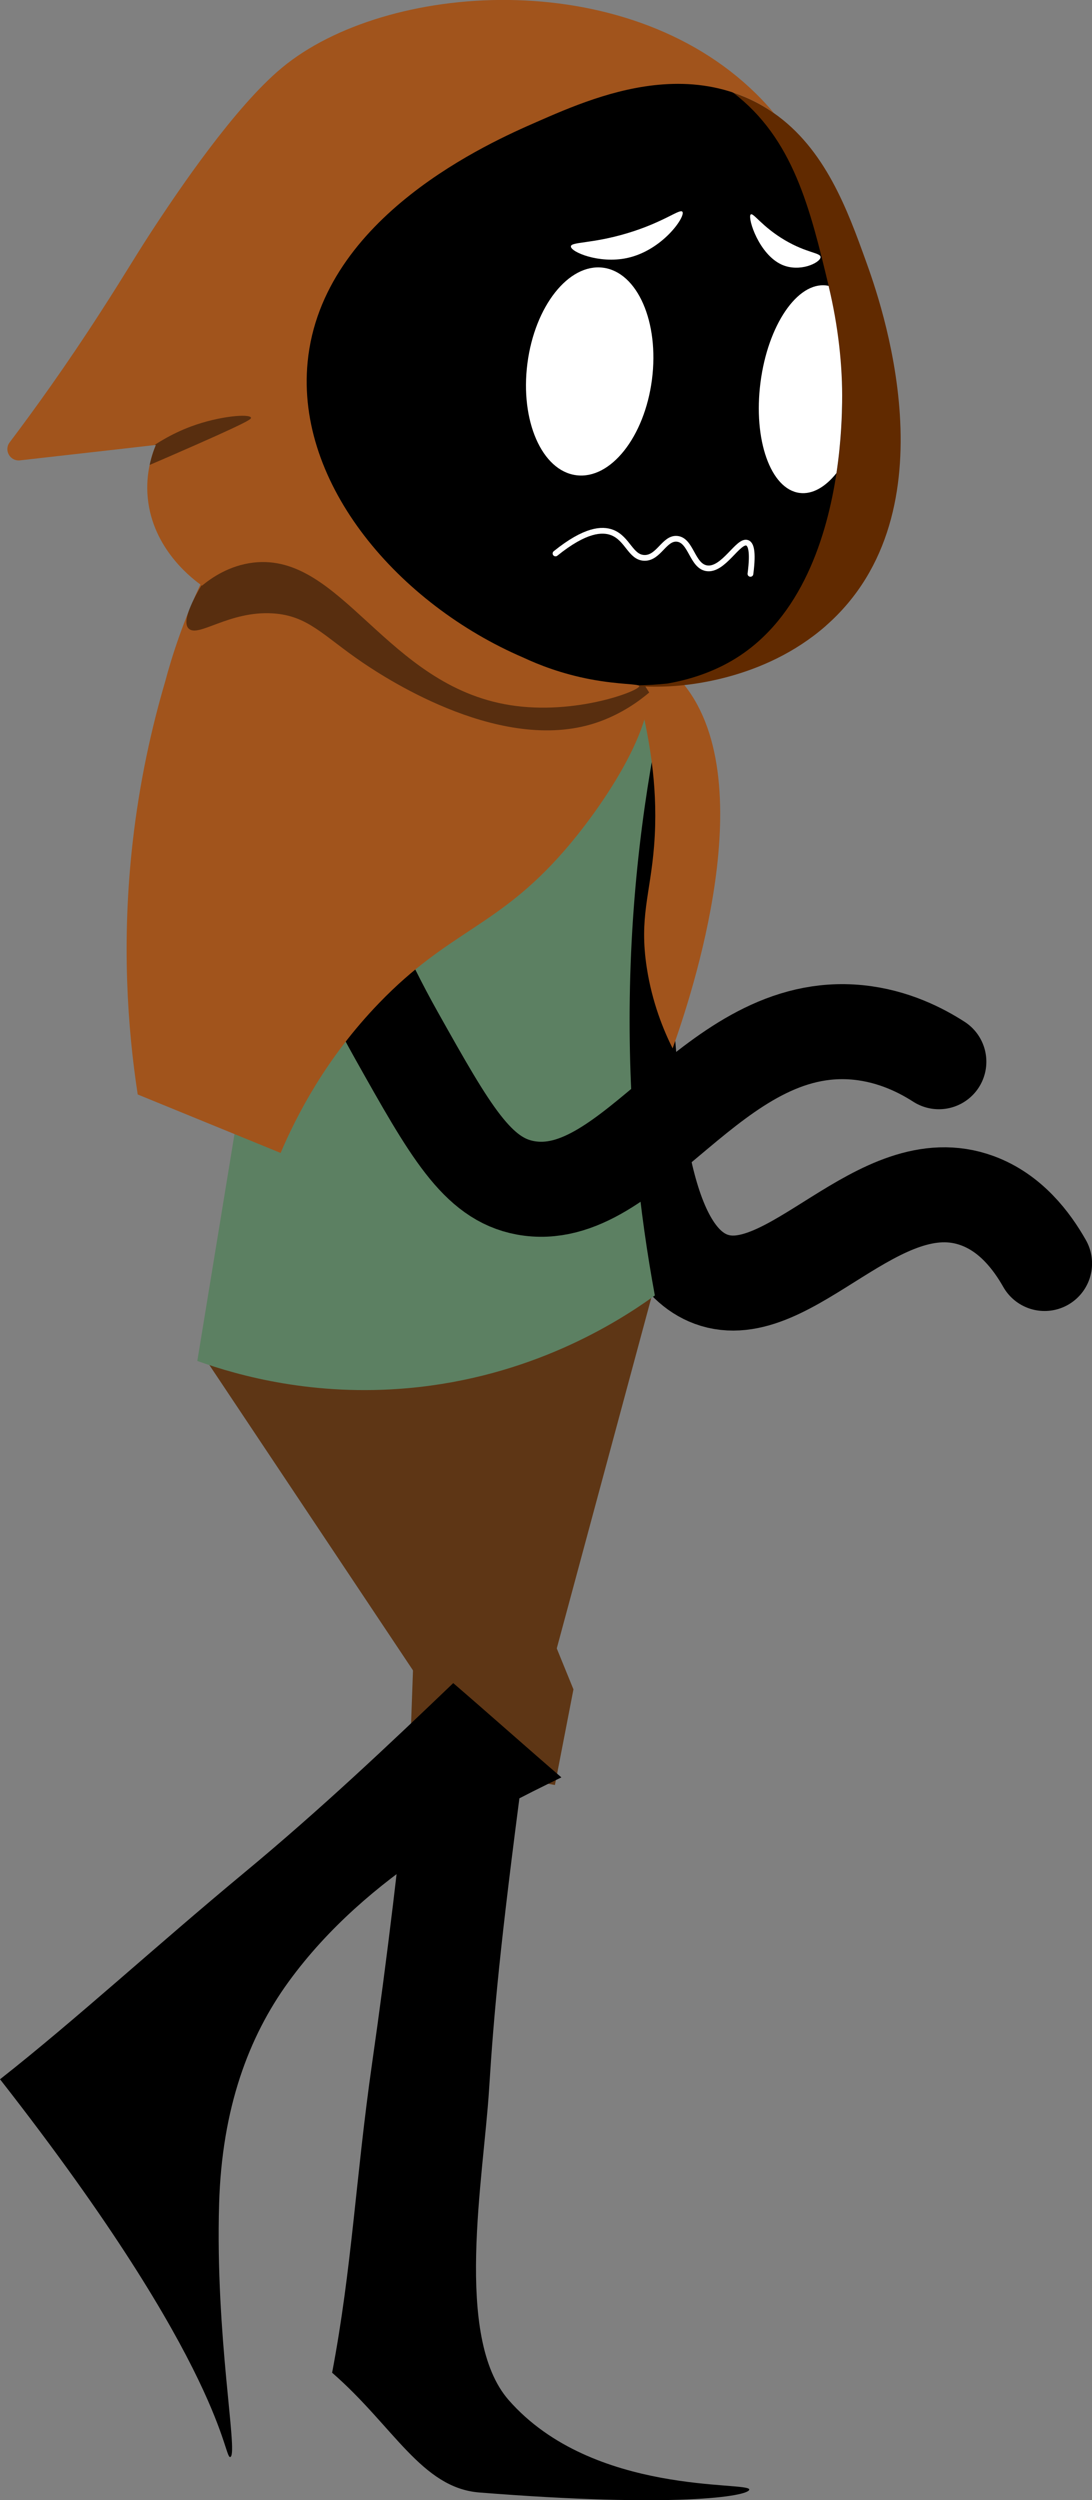 <?xml version="1.0" encoding="UTF-8"?>
<svg xmlns="http://www.w3.org/2000/svg" xmlns:xlink="http://www.w3.org/1999/xlink" viewBox="0 0 195.47 447.35">
  <rect x="0" y="0" width="195.47" height="447.35" fill="#808080" stroke="none"/>
  <defs>
    <style>
      .cls-1 {
        fill: #5c8062;
      }

      .cls-2 {
        stroke: #fff;
        stroke-width: 1.03px;
      }

      .cls-2, .cls-3 {
        fill: none;
        stroke-linecap: round;
        stroke-miterlimit: 10;
      }

      .cls-4 {
        fill: #612a00;
      }

      .cls-5 {
        isolation: isolate;
      }

      .cls-6 {
        fill: #5e3615;
      }

      .cls-7 {
        fill: #fff;
      }

      .cls-8 {
        fill: #a1541c;
      }

      .cls-9 {
        mix-blend-mode: overlay;
        opacity: .45;
      }

      .cls-3 {
        stroke: #000;
        stroke-width: 17px;
      }

      .cls-10 {
        clip-path: url(#clippath);
      }
    </style>
    <clipPath id="clippath">
      <path class="cls-8" d="M138.45,20.17c-1.6-1.12-3.35-2.08-5.29-2.89-4.82-2-9.73-2.52-14.45-2.18-8.72.62-16.83,4.17-22.76,6.77-7.98,3.5-38.33,16.78-40.88,42.87-2.17,21.99,16.38,43.38,38.61,52.92,2.76,1.29,6.88,2.92,12.11,3.9,5.12.96,8.6.78,8.64,1.2.08.83-11.41,5.26-23.1,3.41-22.23-3.51-30.17-27.31-45.94-25.51-4.35.5-7.54,2.74-9.23,4.13-1.49-1.05-8.33-6.08-9.6-14.78-.68-4.64.51-8.39,1.34-10.4-.31.04-6.94.79-7.26.83-2.42.28-4.84.55-7.26.82-3.27.37-6.53.74-9.8,1.11-1.77.2-2.92-1.8-1.85-3.22,4.39-5.82,10.03-13.63,16.17-23.15,4.91-7.59,6.55-10.6,10.57-16.64,3.19-4.78,13.46-20.2,22.05-27.28,18.48-15.28,61.24-18.51,84.82,4.69,1.12,1.1,2.16,2.23,3.13,3.39Z"/>
    </clipPath>
  </defs>
  <g class="cls-5">
    <g id="Layer_2" data-name="Layer 2">
      <g id="step_3">
        <path id="R_leg" class="cls-6" d="M80.39,328.29c4.37-3.51,8.74-7.03,13.12-10.54,8.13-30.13,16.25-60.26,24.38-90.38-3.92-2.05-13.64-6.42-23.59-3.05-1.85.63-8.4,2.77-13.41,9.32-3.36,4.4-4.56,8.82-5.03,11.25-.81,22.7-1.63,45.39-2.44,68.09,2.33,5.1,4.66,10.2,6.98,15.31Z"/>
        <path id="R_foot" d="M59.45,424.54c3.56-18.78,4.21-34.74,7.13-55.19,2.78-19.42,5.02-38.24,6.82-56.38,6.7,1.59,13.4,3.18,20.1,4.77-3.98,30.17-5.1,42.5-5.95,56.04-1,15.96-6.35,44.4,3.5,55.65,15.12,17.26,43.27,14.47,43.07,16.03-.16,1.21-13.27,3.29-48.31.51-10.35-.82-15.39-11.91-26.36-21.43Z"/>
        <path id="L_arm" class="cls-3" d="M112.79,124.8c-1.32,10.75-2.69,27.41-1.39,47.74,1.64,25.68,3.31,51.69,15.87,56.34,14.02,5.19,30.02-20.54,47.69-14.04,5.95,2.19,9.71,7.16,12.02,11.23"/>
        <path id="L_leg" class="cls-6" d="M99.33,319.4c1.11-5.71,2.21-11.42,3.32-17.13-7.79-19.09-15.58-38.18-23.37-57.28-2.87-7.35-5.74-14.7-8.61-22.05-4.6.42-15.15,2.05-24.63,10.11-4.28,3.64-7.11,7.54-8.94,10.62,16.32,24.46,32.63,48.92,48.95,73.38,4.43.78,8.85,1.56,13.28,2.33Z"/>
        <path id="L_foot" d="M0,372.04c13.63-10.72,27.79-23.76,43.7-36.95,13.64-11.3,26.08-23.07,37.43-33.94,5.62,4.83,13.74,12.04,19.36,16.87-12.56,6.1-34.7,17.11-48.84,36.58-7.16,9.85-11.93,22.65-12.43,39.73-.69,23.68,3.38,44.3,2.06,45.26-1.28.93-.47-15.4-41.27-67.55Z"/>
        <path class="cls-1" d="M49.73,89.66c8.73-1.1,14.43,10.78,26.48,19.83,8.32,6.25,21.59,12.61,43.27,12.8-3.43,15.05-6.43,34.14-6.75,56.31-.3,20.69,1.81,38.7,4.49,53.19-6.79,4.9-22.25,14.64-44.23,16.59-16.74,1.49-30.13-2.17-37.67-4.87,2.66-16.21,5.31-32.42,7.97-48.63-3.8-23.78-7.6-47.56-11.4-71.33,1.46-6.6,2.92-13.21,4.39-19.81,2.75-6.11,7.13-13.28,13.46-14.08Z"/>
        <path id="R_arm" class="cls-3" d="M50.24,128.03c2.94,15.51,8.71,35.83,20.74,57.26,9.6,17.09,14.4,25.64,23.05,27.24,19.26,3.56,33.49-30.39,59.56-27.8,6.42.64,11.42,3.28,14.47,5.24"/>
        <g>
          <path class="cls-8" d="M114.38,116.95c-3.37,1.64,4.28,14.66,2.7,34.44-.69,8.66-2.68,12.8-1.31,21.73.96,6.28,3.02,11.24,4.63,14.47,3.25-9.13,16.61-48.65,1.36-65.9-.62-.7-5.15-5.82-7.38-4.74Z"/>
          <path class="cls-8" d="M115.07,119.36c4.7,6.99-6.11,23.72-14.09,32.89-11.95,13.73-20.52,14.16-33.12,27.22-9.54,9.88-14.79,20.17-17.63,26.82-8.53-3.49-17.05-6.97-25.58-10.46-1.81-11.82-2.93-27.29-.9-45.15,1.24-10.94,3.42-20.58,5.81-28.71,1.19-4.47,3.22-10.9,6.71-18.24,3.31-6.98,4.97-10.47,6.95-11.34,9.39-4.1,19,21.54,42.19,25.23,15.99,2.54,26.04-3.65,29.66,1.73Z"/>
          <path class="cls-9" d="M33.74,112.43c1.66,1.79,7.22-3.17,15.08-2.68,6.38.39,9.08,4.05,16.12,8.82,4.52,3.06,25.46,16.7,42.41,10.53,4.11-1.5,7.09-3.69,8.86-5.19-2.68-4.3-13.56-20.63-35.39-27.27-18.99-5.78-34.91-.77-40.13,1.13-7.56,10.52-7.88,13.66-6.95,14.67Z"/>
        </g>
        <g>
          <path class="cls-4" d="M147.85,111.96c-11.24,9.86-25.5,10.74-28.45,10.86h0c-8.5.35-17.37-1.56-25.73-5.15-22.23-9.54-40.77-30.93-38.61-52.92,2.55-26.09,32.9-39.37,40.88-42.87,4.45-1.95,10.13-4.43,16.37-5.81.51-.11,1.03-.22,1.54-.32.01,0,.03,0,.04-.01.44-.08.89-.16,1.34-.23.07,0,.15-.03.24-.04.53-.08,1.07-.15,1.61-.21.53-.06,1.07-.11,1.62-.15,4.72-.35,9.63.17,14.45,2.18,1.94.8,3.69,1.77,5.29,2.89,9.31,6.44,13.28,17.45,16.57,26.56,2.41,6.7,16.15,44.76-7.17,65.22Z"/>
          <path d="M149.73,84.65c-1.66,11-6.11,25.87-18.22,33.26-3.54,2.16-7.6,3.61-12.03,4.39h0c-6.79.7-18.24.87-30.46-4.41-21.34-9.23-40.69-33.22-37.14-57.82,4.47-30.98,39.3-43.84,45.07-45.94,7.67-2.8,14.53-3.82,19.49-4.21,3.9.83,9.45,2.59,14.78,6.65,10.78,8.23,13.78,20.71,17.11,34.59,0,0,2.57,10.53,2.42,20.84-.03,1.85-.11,6.68-1.01,12.65Z"/>
          <path class="cls-7" d="M149.73,84.65c-1.98,2.49-4.31,3.85-6.6,3.55-5.19-.67-8.33-9.53-7-19.78,1.32-10.24,6.61-18.01,11.8-17.34.13.02.27.04.39.07,1.73,7.23,2.52,14.39,2.42,20.84-.03,1.85-.11,6.68-1.01,12.65Z"/>
          <ellipse class="cls-7" cx="105.56" cy="66.47" rx="18.72" ry="11.24" transform="translate(26.11 162.64) rotate(-82.64)"/>
          <path class="cls-7" d="M122.15,37.89c.62.83-3.57,6.93-9.92,8.28-5.02,1.07-10.11-1.1-10.04-2.09.06-.83,3.71-.45,9.99-2.32,6.66-1.98,9.52-4.48,9.97-3.87Z"/>
          <path class="cls-7" d="M134.35,38.4c-.51.78,1.54,7.14,5.6,8.96,3.21,1.43,6.85-.34,6.93-1.33.06-.82-2.41-.72-6.36-3.04-4.19-2.46-5.79-5.15-6.16-4.58Z"/>
          <path class="cls-2" d="M99.44,99.03c5.32-4.29,8.35-4.45,10.16-3.74,2.76,1.09,3.27,4.45,5.73,4.53,2.6.08,3.58-3.66,5.89-3.41,2.5.27,2.66,4.81,5.24,5.26,3.02.53,5.72-5.2,7.32-4.53.58.24,1.1,1.35.55,5.54"/>
          <g>
            <path class="cls-8" d="M138.45,20.17c-1.6-1.12-3.35-2.08-5.29-2.89-4.82-2-9.73-2.52-14.45-2.18-8.72.62-16.83,4.17-22.76,6.77-7.98,3.5-38.33,16.78-40.88,42.87-2.17,21.99,16.38,43.38,38.61,52.92,2.76,1.29,6.88,2.92,12.11,3.9,5.12.96,8.6.78,8.64,1.2.08.83-11.41,5.26-23.1,3.41-22.23-3.51-30.17-27.31-45.94-25.51-4.35.5-7.54,2.74-9.23,4.13-1.49-1.05-8.33-6.08-9.6-14.78-.68-4.64.51-8.39,1.34-10.4-.31.04-6.94.79-7.26.83-2.42.28-4.84.55-7.26.82-3.27.37-6.53.74-9.8,1.11-1.77.2-2.92-1.8-1.85-3.22,4.39-5.82,10.03-13.63,16.17-23.15,4.91-7.59,6.55-10.6,10.57-16.64,3.19-4.78,13.46-20.2,22.05-27.28,18.48-15.28,61.24-18.51,84.82,4.69,1.12,1.1,2.16,2.23,3.13,3.39Z"/>
            <g class="cls-10">
              <path class="cls-9" d="M22.16,84.84c-.45-.72,4.87-5.88,12.05-8.54,5.07-1.88,10.51-2.31,10.72-1.56.07.26-.44.76-13.9,6.62-8.07,3.51-8.73,3.7-8.87,3.48Z"/>
            </g>
          </g>
        </g>
      </g>
    </g>
  </g>
</svg>